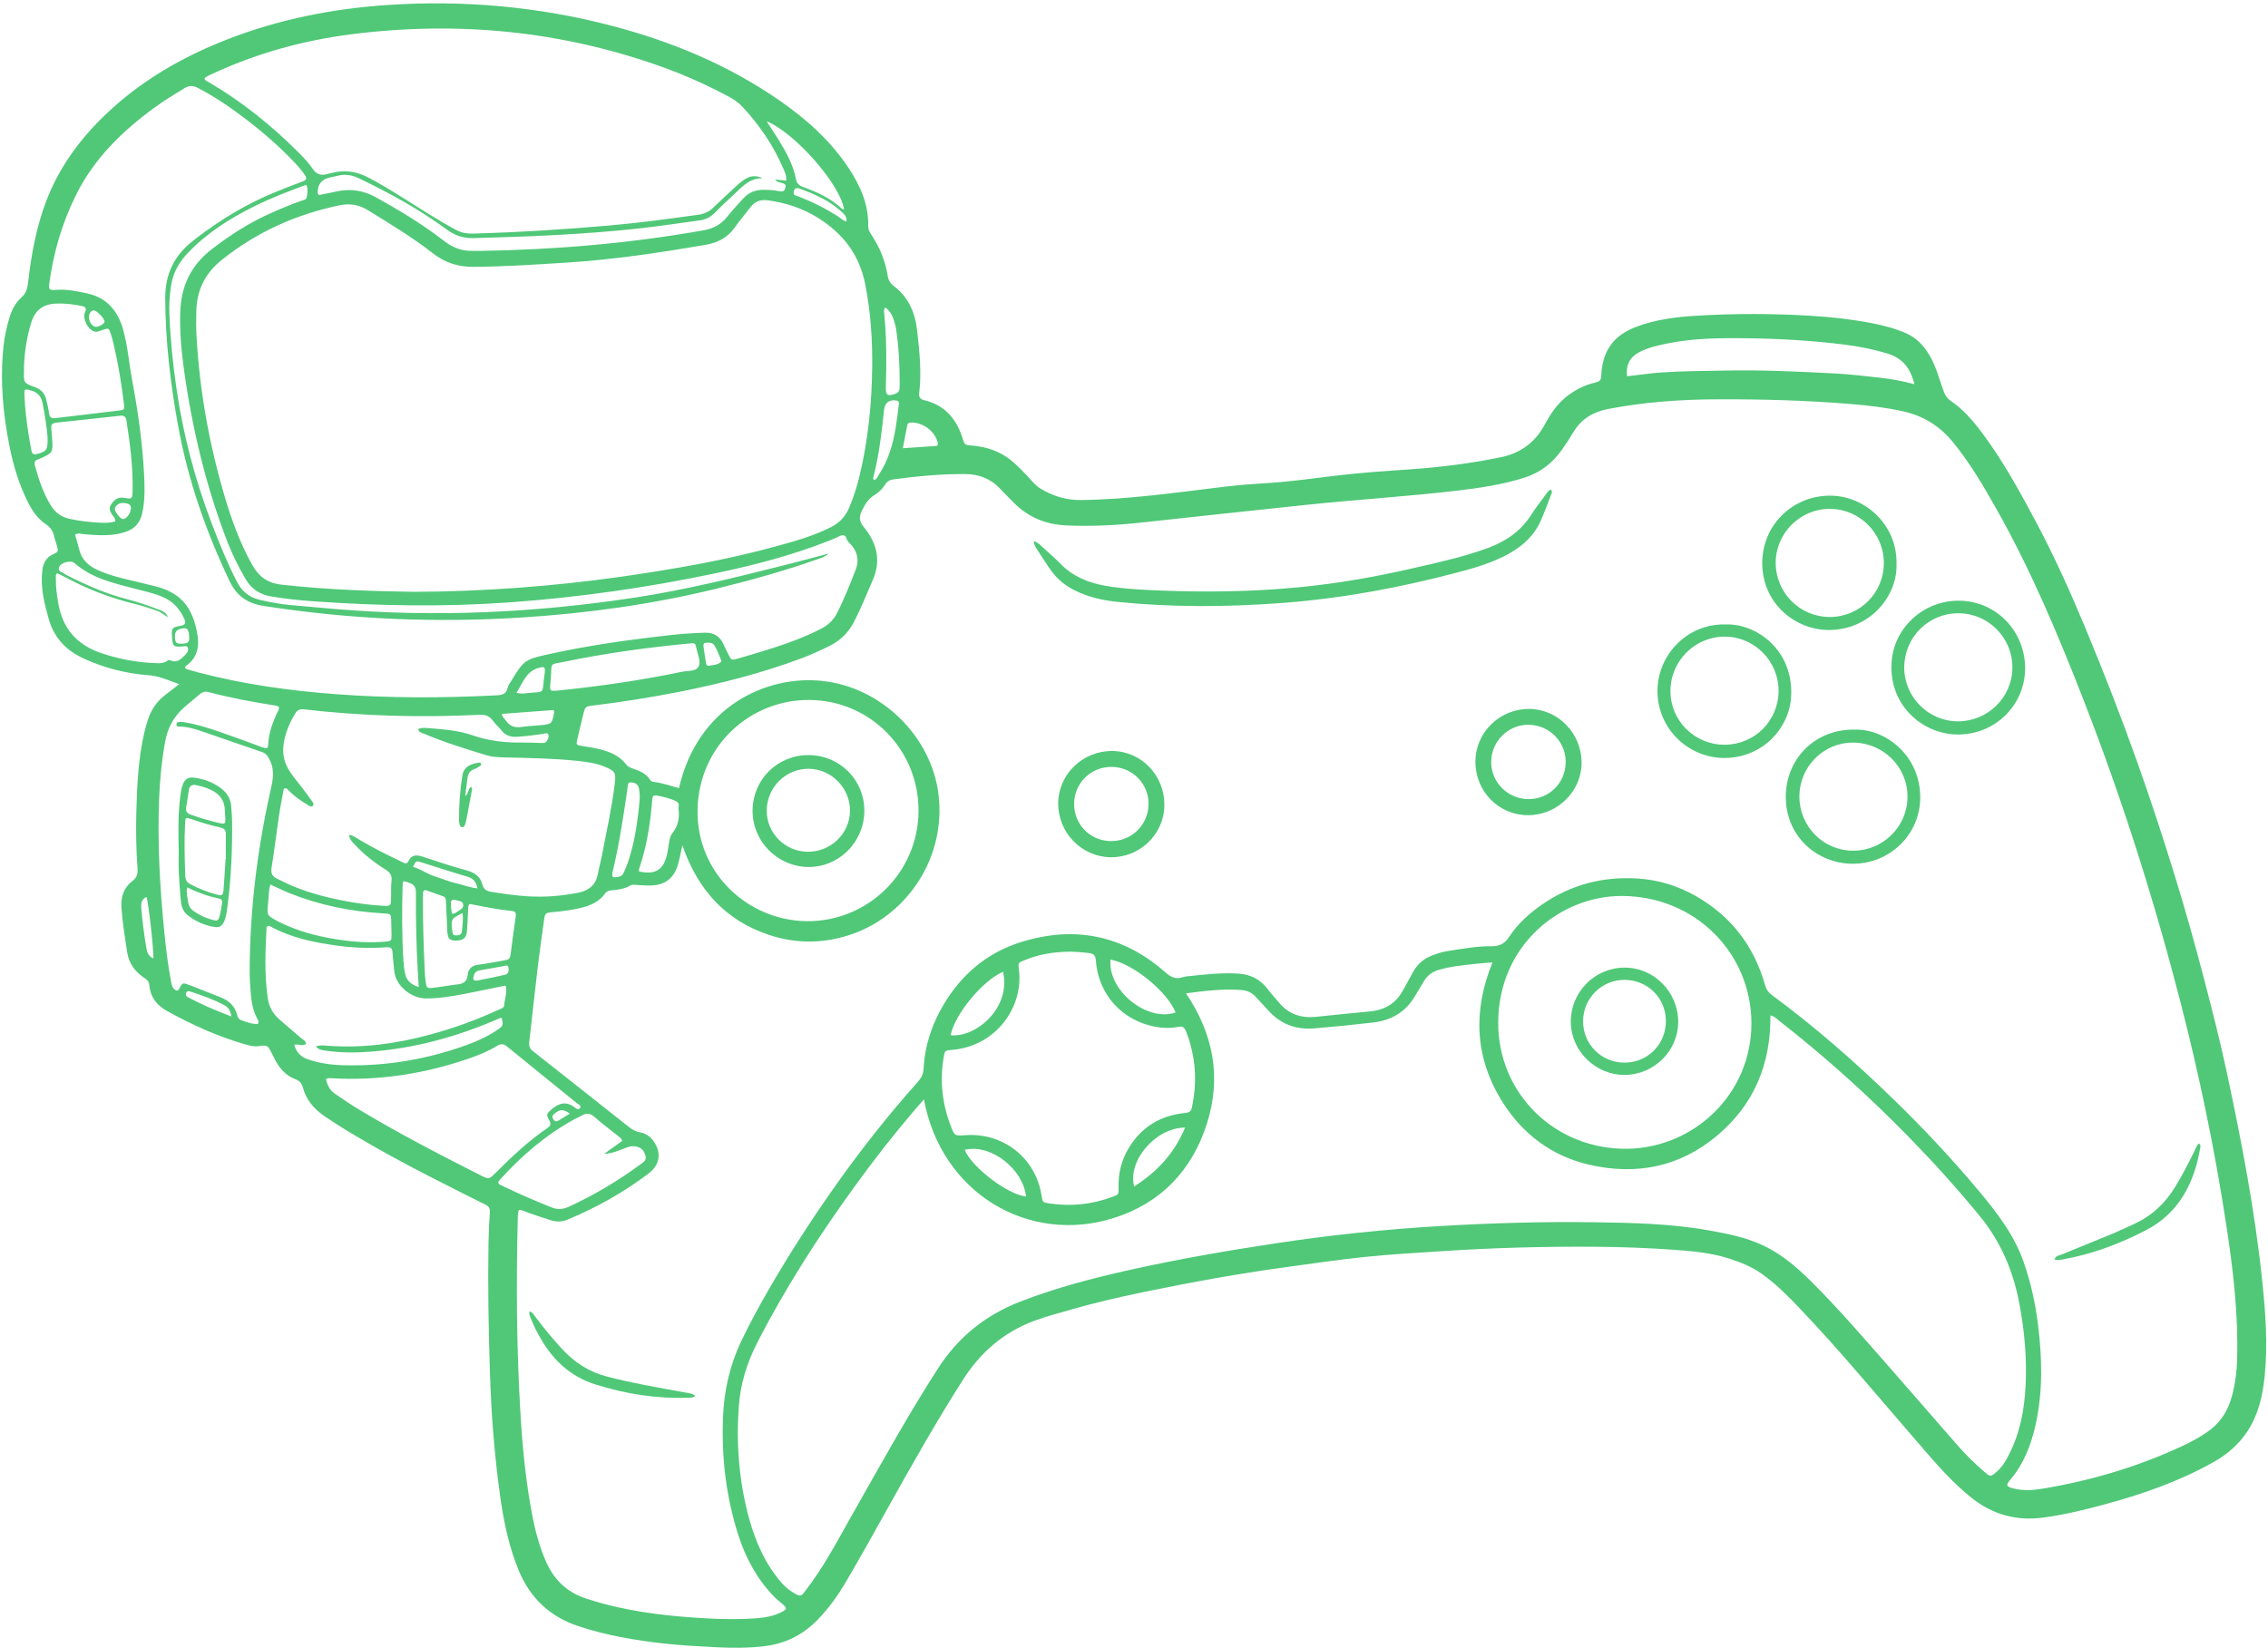 <?xml version="1.0" encoding="UTF-8"?>
<!DOCTYPE svg PUBLIC '-//W3C//DTD SVG 1.0//EN'
          'http://www.w3.org/TR/2001/REC-SVG-20010904/DTD/svg10.dtd'>
<svg data-name="Line Art" height="1006.8" preserveAspectRatio="xMidYMid meet" version="1.0" viewBox="326.9 489.3 1385.1 1006.8" width="1385.1" xmlns="http://www.w3.org/2000/svg" xmlns:xlink="http://www.w3.org/1999/xlink" zoomAndPan="magnify"
><g id="change1_1"
  ><path d="m1708.495,1271.928c-4.499-43.128-12.701-85.654-21.753-128.008-3.93-18.388-8.597-36.629-13.325-54.835-5.605-21.589-11.64-43.07-18.193-64.393-7.237-23.549-14.926-46.956-23.177-70.169-9.869-27.76-20.576-55.206-31.906-82.4-9.154-21.971-18.967-43.662-30.177-64.664-9.873-18.497-19.955-36.901-32.58-53.752-5.518-7.364-11.47-14.305-19.11-19.53-2.374-1.624-3.521-3.621-4.472-6.219-2.682-7.33-4.527-14.977-8.622-21.786-3.536-5.88-7.998-10.632-14.338-13.365-6.751-2.911-13.841-4.788-21.042-6.164-12.443-2.378-24.998-3.747-37.659-4.496-23.154-1.371-46.291-1.395-69.429.024-12.669.777-25.252,2.376-37.177,7.019-11.962,4.657-20.156,13.252-20.745,29.848-.098,2.766-1.422,3.411-3.483,3.891-7.463,1.739-14.054,5.271-19.703,10.333-5.002,4.482-8.504,10.222-11.707,16.072-5.742,10.489-14.823,16.882-26.125,19.217-18.594,3.841-37.446,6.202-56.427,7.505-14.789,1.015-29.586,1.989-44.319,3.764-14.056,1.693-28.076,3.711-42.229,4.574-8.478.517-16.964,1.141-25.396,2.142-29.441,3.494-58.788,7.903-88.529,8.21-8.943.093-17.064-2.463-24.587-7.028-3.14-1.906-5.414-4.902-7.922-7.57-5.249-5.583-10.51-11.134-17.615-14.49-5.663-2.675-11.653-3.916-17.836-4.324-2.093-.138-3.113-.804-3.754-3.024-3.55-12.288-10.617-21.38-23.666-24.512-2.583-.62-3.541-1.757-3.219-4.433,1.545-12.841.136-25.603-1.297-38.348-1.22-10.842-5.309-20.262-14.256-27.025-2.151-1.625-3.295-3.593-3.696-6.205-1.416-9.208-4.981-17.577-10.081-25.327-1.017-1.545-1.884-3.107-1.833-5.068.339-13.068-4.693-24.371-11.654-35.003-11.042-16.868-25.752-30.053-42.145-41.465-31.43-21.882-66.239-36.331-103.107-45.954-44.711-11.671-90.217-15.705-136.3-12.649-33.609,2.229-66.391,8.673-97.885,20.912-27.762,10.788-53.196,25.425-74.808,46.165-15.695,15.063-28.314,32.278-36.104,52.785-6.083,16.015-9.104,32.713-11.046,49.634-.417,3.631-1.262,6.696-4.122,9.245-3.685,3.285-5.87,7.595-7.294,12.322-1.736,5.763-2.999,11.614-3.624,17.598-2.166,20.753-.318,41.262,3.82,61.623,2.366,11.64,5.815,22.929,11.176,33.576,2.657,5.277,5.958,10.093,10.952,13.395,2.698,1.784,4.272,4.042,4.948,7.137.425,1.948,1.149,3.828,1.687,5.754,1,3.58,1.086,3.8-2.276,5.398-4.256,2.022-6.008,5.326-6.572,9.823-1.28,10.199,1.142,19.8,3.837,29.496,3.298,11.863,10.893,19.607,21.77,24.531,12.412,5.619,25.463,9.02,39.023,10.01,6.508.475,12.168,2.994,18.958,5.514-3.229,2.487-5.699,4.439-8.221,6.322-5.248,3.918-8.801,9.039-10.816,15.229-.875,2.688-1.688,5.409-2.317,8.164-3.62,15.82-4.378,31.951-4.821,48.078-.32,11.642-.112,23.304.74,34.934.22,3.006-.344,5.357-2.981,7.349-5.339,4.034-7.303,9.705-6.862,16.291.614,9.15,2.126,18.181,3.472,27.238,1.059,7.128,5.016,12.228,10.797,16.024,1.714,1.125,2.604,2.212,2.777,4.267.614,7.256,4.569,12.27,10.822,15.733,15.188,8.411,30.925,15.533,47.633,20.363,2.686.776,5.415,1.474,8.341,1.104,5.495-.694,5.508-.594,8.089,4.563.447.894.901,1.784,1.341,2.682,2.874,5.863,6.818,10.694,13.132,13.037,2.436.904,3.75,2.5,4.397,4.926,2.024,7.599,6.675,13.059,13.148,17.521,9.482,6.536,19.39,12.32,29.357,18.029,13.728,7.862,27.71,15.25,41.828,22.384,9.059,4.577,18.091,9.208,27.201,13.682,2.138,1.05,2.808,2.427,2.663,4.709-.38,5.983-.719,11.976-.821,17.969-.449,26.293-.006,52.583.84,78.861.401,12.457.993,24.922,2.005,37.342,1.055,12.947,2.404,25.888,4.198,38.752,2.185,15.672,5.301,31.108,11.45,45.899,7.057,16.974,19.118,28.188,36.315,33.923,17.12,5.709,34.83,8.689,52.74,10.673,10.444,1.157,20.913,1.677,31.394,2.228,9.676.509,19.322.509,28.951-.562,12.884-1.433,23.809-6.725,32.961-16.061,6.833-6.97,12.421-14.826,17.31-23.121,9.289-15.76,18.145-31.779,27.059-47.758,14.264-25.571,28.709-51.022,44.446-75.738,10.752-16.888,24.934-29.219,43.779-36.213,7.203-2.673,14.605-4.561,21.958-6.689,15.69-4.542,31.607-8.16,47.587-11.432,28.065-5.746,56.263-10.804,84.654-14.697,16.008-2.195,32.005-4.55,48.073-6.198,15.405-1.581,30.889-2.416,46.347-3.447,31.436-2.096,62.914-2.951,94.415-2.711,15.489.118,30.963.683,46.435,1.77,11.673.82,23.242,1.788,34.438,5.338,7.144,2.265,14.053,5.031,20.257,9.427,8.344,5.914,15.524,13.09,22.529,20.432,12.404,13,24.374,26.403,36.111,40.009,13.37,15.5,26.666,31.066,40.05,46.554,9.039,10.46,18.202,20.802,29.021,29.529,13.021,10.504,27.703,14.6,44.334,12.358,12.588-1.697,24.89-4.684,37.091-7.974,23.192-6.254,45.828-14.125,66.864-25.971,8.205-4.62,15.223-10.653,20.494-18.589,6.843-10.302,9.416-21.977,10.635-33.973,1.964-19.331.518-38.64-1.488-57.871Zm-380.197-567.638c5.537-2.844,11.579-4.121,17.621-5.319,15.445-3.063,31.083-3.245,46.748-3.065,20.656.237,41.251,1.392,61.747,4.038,8.426,1.088,16.743,2.756,24.883,5.223,9.062,2.746,14.165,8.321,16.751,18.831-7.236-1.92-13.905-3.197-20.654-3.928-8.929-.967-17.857-2.101-26.817-2.582-22.928-1.231-45.863-2.299-68.846-1.823-12.98.269-25.961.251-38.923,1.209-4.988.369-9.926,1.031-14.878,1.642-1.789.221-3.58.413-5.359.617-.814-6.961,1.677-11.733,7.729-14.842Zm-447.304,44.737c.223-1.135.934-1.59,2.117-1.631,7.307-.253,14.678,5.192,16.438,12.149.288,1.14.261,2.058-1.113,2.161-6.586.491-13.177.922-20.168,1.403.972-5.03,1.839-9.558,2.727-14.082Zm-13.434-71.956c2.449,1.848,3.916,4.018,4.783,6.546.752,2.193,1.461,4.441,1.814,6.723,1.783,11.531,2.214,23.156,2.197,34.806-.003,2.103-.267,3.865-2.692,4.715-4.726,1.656-5.935.888-5.768-4.118.495-14.803.473-29.593-.927-44.357-.12-1.263-.625-2.603.593-4.316Zm-7.141,103.137c3.377-13.271,4.962-26.824,6.376-40.405.472-4.533,3.095-6.539,7.583-5.84,1.671.26,1.567,1.527,1.424,2.662-.602,4.787-1.155,9.586-1.955,14.343-1.669,9.921-4.443,19.48-10.043,27.993-.87,1.322-1.333,3.106-3.192,3.572-.71-.764-.385-1.565-.192-2.325Zm-5.172-117.548c3.336,16.778,4.494,33.703,4.312,50.714-.24,22.379-2.422,44.592-7.665,66.411-1.596,6.643-3.679,13.151-6.32,19.476-2.282,5.468-5.939,9.4-11.301,12.107-10.504,5.301-21.733,8.446-32.968,11.542-31.224,8.604-63.076,14.086-95.094,18.674-40.771,5.841-85.52,9.16-127.019,9.232-24.524-.41-52.484-1.241-80.361-4.38-8.609-.969-13.909-4.937-17.946-12.169-7.284-13.05-12.404-26.964-16.624-41.176-9.52-32.062-15.446-64.806-17.332-98.238-.301-5.326-.269-10.654-.114-15.991.366-12.648,5.626-22.84,15.394-30.682,21.33-17.126,45.578-28.007,72.313-33.526,6.211-1.282,11.882-.186,17.236,3.129,13.462,8.334,27.063,16.523,39.539,26.26,7.571,5.908,15.608,8.333,24.973,8.26,19.014-.149,37.961-1.422,56.923-2.611,28.322-1.777,56.313-6.027,84.254-10.763,7.409-1.256,13.561-4.209,18.025-10.468,2.997-4.202,6.361-8.14,9.472-12.263,2.854-3.782,6.148-5.219,11.19-4.505,10.927,1.548,21.08,4.875,30.396,10.721,15.081,9.463,25.165,22.384,28.716,40.246Zm-11.369-38.043c-2.45-.672-3.913-2.354-5.697-3.469-7.656-4.783-15.665-8.832-24.129-11.981-1.17-.435-2.732-.565-2.409-2.542.337-2.063,1.417-2.924,3.494-2.155,9.09,3.365,17.995,7.131,25.274,13.796,1.746,1.598,3.852,3.18,3.468,6.351Zm-1.506-7.39c-.491-.159-1.036-.176-1.333-.456-6.823-6.442-15.197-10.146-23.824-13.315-2.455-.902-3.685-2.055-4.206-4.779-1.65-8.636-5.876-16.237-10.411-23.646-2.303-3.764-4.77-7.428-7.492-11.65,17.544,7.187,45.117,38.834,47.265,53.847Zm-383.685-83.795c26.46-12.009,54.225-19.575,82.969-23.223,64.713-8.211,128.012-2.103,189.573,19.951,14.135,5.064,27.803,11.214,41.035,18.329,2.966,1.595,5.667,3.488,7.97,5.947,10.336,11.042,18.743,23.377,24.799,37.258,1.039,2.381,2.33,4.779,1.975,7.994-2.185-.251-4.243-.488-6.706-.771,1.373,1.987,3.27,1.755,4.784,2.344.966.376,1.921.876,1.589,2.128-.331,1.25-.562,2.763-2.315,2.809-.985.026-1.99-.152-2.964-.347-2.797-.56-5.615-.594-8.456-.597-4.785-.005-8.82,1.681-12.028,5.166-3.383,3.675-6.763,7.369-9.886,11.262-3.728,4.648-8.313,7.202-14.261,8.262-45.061,8.03-90.498,11.843-136.222,12.62-1.666.028-3.333-.066-4.998-.027-6.581.152-12.112-1.929-17.449-6.07-13.045-10.123-27.175-18.67-41.625-26.666-7.617-4.215-15.635-5.457-24.151-3.529-3.56.806-7.154,1.46-10.634,2.163-.34-.445-.689-.689-.707-.956q-.508-7.812,7.039-9.685c1.617-.4,3.271-.653,4.878-1.083,4.557-1.219,8.807-.602,13.079,1.437,18.833,8.992,37.033,19.069,53.887,31.417,4.908,3.596,9.913,5.337,16.145,5.179,33.826-.855,67.614-2.246,101.265-5.911,12.417-1.353,24.77-3.304,37.155-4.953,3.435-.457,6.291-1.892,8.753-4.368,3.641-3.661,7.363-7.249,11.188-10.718,5.319-4.823,9.967-10.895,18.44-10.611-3.553-1.582-6.95-1.773-10.299.166-2.466,1.428-4.58,3.319-6.652,5.257-4.381,4.096-8.844,8.11-13.126,12.308-2.612,2.562-5.557,4.025-9.193,4.53-18.153,2.519-36.302,5.02-54.572,6.602-27.728,2.401-55.486,4.186-83.312,4.935-3.622.098-6.898-.457-10.083-2.16-11.029-5.899-21.49-12.738-32.072-19.37-7.061-4.426-14.145-8.778-21.532-12.658-7.117-3.737-14.42-4.931-22.222-2.881-1.288.338-2.601.58-3.895.895q-4.848,1.178-7.768-3.115c-2.443-3.603-5.38-6.789-8.438-9.86-16.653-16.724-34.883-31.44-55.298-43.372-.949-.555-2.22-.799-2.585-2.438,2.055-1.55,4.536-2.506,6.929-3.592Zm-101.628,128.611c2.553-18.63,7.77-36.417,16.106-53.344,11.071-22.482,28.358-39.26,48.229-53.775,5.791-4.23,11.914-7.945,18.033-11.681,2.93-1.789,5.344-1.822,8.316-.267,9.931,5.195,19.181,11.415,28.088,18.17,11.171,8.472,21.762,17.607,31.365,27.847,2.167,2.31,4.217,4.713,5.983,7.36,1.256,1.884.864,2.908-1.256,3.704-5.771,2.165-11.515,4.404-17.223,6.729-17.09,6.961-32.694,16.488-47.376,27.591-.93.703-1.82,1.458-2.739,2.177-11.386,8.898-16.842,20.259-16.774,35.016.122,26.457,3.231,52.55,7.985,78.466,6.017,32.799,16.938,64.012,31.265,94.115,4.366,9.175,10.852,13.72,20.932,15.293,52.422,8.183,105.041,10.424,157.974,7.028,39.845-2.557,79.231-8.011,118.024-17.469,20.885-5.092,41.595-10.848,61.887-18.003,2.471-.871,5.038-1.565,7.094-3.551-8.976,2.362-17.932,4.805-26.932,7.07-30.38,7.647-60.802,15.169-91.807,19.878-60.694,9.218-121.651,12.104-182.9,6.882-8.965-.764-17.928-1.555-26.889-2.362-6.149-.553-12.184-1.723-18.222-3.034-6.864-1.49-11.502-5.109-14.739-11.428-5.943-11.602-10.789-23.641-15.421-35.784-10.076-26.41-17.194-53.635-21.327-81.57-2.266-15.316-3.794-30.759-4.415-46.259-.234-5.843.196-11.643,1.127-17.428,1.238-7.69,4.818-13.969,10.178-19.602,11.559-12.146,25.413-20.94,40.247-28.335,10.274-5.122,20.969-9.275,32.049-13.307,1.344,2.697.666,5.144.326,7.499-.229,1.582-1.843,1.77-3.072,2.192-6.467,2.224-12.749,4.895-18.996,7.67-13.029,5.786-24.896,13.416-36.139,22.135-12.115,9.396-18.273,21.684-18.992,36.929-.584,12.386.554,24.657,2.256,36.872,5.031,36.101,13.493,71.356,26.698,105.39,2.955,7.616,6.675,14.872,10.774,21.963,3.618,6.258,8.748,9.67,15.825,10.839,8.565,1.415,17.181,2.329,25.816,2.944,40.106,2.857,80.229,3.503,120.372.598,41.947-3.036,83.477-8.991,124.626-17.623,23.671-4.965,47.054-10.982,69.595-19.911,2.322-.92,4.624-1.906,6.871-2.994,1.708-.827,3.424-.314,3.8,1.105.663,2.497,2.667,3.671,3.99,5.489,3,4.124,3.835,8.777,1.916,13.735-3.489,9.013-7.049,17.988-11.406,26.636-2.196,4.36-5.445,7.446-9.738,9.665-9.808,5.071-20.118,8.863-30.614,12.178-6.672,2.107-13.38,4.103-20.1,6.051-4.195,1.216-4.215,1.134-6.062-2.659-.948-1.948-1.989-3.854-2.848-5.839-2.258-5.218-6.092-7.445-11.837-7.244-6.67.232-13.321.636-19.942,1.372-25.346,2.815-50.59,6.306-75.514,11.838-13.952,3.096-14.885,3.732-22.297,16.078-.856,1.427-1.979,2.833-2.335,4.395-.843,3.7-3.25,4.371-6.583,4.545-32.821,1.711-65.623,1.777-98.413-.697-28.302-2.136-56.321-6.029-83.816-13.249-2.255-.592-4.496-1.239-6.734-1.892-.469-.136-.898-.409-1.304-.599-.207-.817.162-1.326.728-1.736,6.29-4.563,7.886-11.083,6.801-18.204-2.865-18.801-11.633-26.538-25.644-30.179-6.61-1.717-13.293-3.15-19.916-4.816-5.174-1.301-10.295-2.825-15.172-5.011-5.711-2.56-10.115-6.351-11.615-12.815-.707-3.042-1.686-6.021-2.507-8.906,2.014-1.25,3.661-.476,5.267-.334,7.482.662,14.944,1.23,22.386-.481,8.51-1.957,12.287-5.812,13.792-14.312,1.318-7.446,1.086-14.948.685-22.437-1.037-19.335-3.783-38.459-7.37-57.469-1.638-8.677-2.305-17.515-4.378-26.117-.546-2.265-1.036-4.562-1.811-6.752-3.576-10.108-10.067-17.057-20.928-19.438-6.374-1.398-12.763-2.762-19.289-2.206-4.718.402-4.507-.721-4.014-4.324Zm410.333,231.415c-1.995,2.065-4.787,1.944-7.304,2.473-1.881.395-1.99-1.235-2.19-2.551-.42-2.773-.86-5.543-1.249-8.321-.395-2.82-.041-3.223,2.623-3.17,1.524.019,3.008.182,3.917,1.629,1.766,2.811,2.875,5.927,4.091,8.99.117.296.254.802.111.95Zm-29.983,104.976c-1.644,2.06-1.711,4.995-2.221,7.608-.35,1.796-.568,3.62-.977,5.401-2.132,9.302-7.198,12.34-16.943,10.212-.436-1.219.172-2.283.528-3.372,4.158-12.734,6.246-25.854,7.314-39.164.337-4.203.475-4.352,4.406-3.584,3.271.639,6.47,1.543,9.559,2.828,1.757.731,2.721,1.847,2.286,3.846-.07.324-.158.67-.113.989.787,5.601-.18,10.651-3.838,15.236Zm-19.899-20.185c-1.205,13.09-2.986,26.073-7.389,38.55-.662,1.876-1.472,3.703-2.278,5.523-.56,1.264-1.468,2.209-2.888,2.523-4.011.887-4.696.35-3.791-3.449,3.973-16.661,6.459-33.586,8.975-50.507.216-1.452-.327-3.898,2.186-3.682,2.074.178,4.25.883,4.76,3.605.462,2.473.658,4.933.425,7.436Zm-15.111-10.688c-1.757,14.898-5.072,29.528-7.884,44.243-.719,3.76-1.77,7.458-2.463,11.222-1.25,6.788-5.425,10.296-12.025,11.589-10.195,1.997-20.458,2.859-30.817,2.193-7.482-.481-14.91-1.494-22.31-2.738-2.729-.459-4.625-1.421-5.361-4.32-1.279-5.037-4.754-7.449-9.737-8.795-8.835-2.385-17.534-5.297-26.229-8.173-3.817-1.263-7.11-1.866-9.255,2.61-1.116,2.327-2.806.954-4.229.274-8.566-4.095-17.081-8.288-25.245-13.164-1.973-1.178-3.831-2.643-6.827-3.28.402,3.083,2.261,4.598,3.788,6.239,5.479,5.893,11.808,10.797,18.597,15.048,2.751,1.722,3.967,3.587,3.601,6.886-.385,3.461-.191,6.987-.26,10.485-.094,4.797-.269,5.011-5.207,4.709-7.156-.438-14.265-1.323-21.316-2.617-13.31-2.442-26.351-5.791-38.613-11.697-1.35-.65-2.648-1.42-4.029-1.993-3.189-1.322-4.421-3.313-3.822-7.002,1.734-10.682,3-21.439,4.597-32.145.81-5.422,1.938-10.797,2.897-16.054,1.724-.791,2.339.5,3.091,1.245,3.458,3.425,7.354,6.258,11.554,8.677.934.538,2.112,1.648,3.106.448.907-1.095-.172-2.201-.812-3.103-2.024-2.85-4.062-5.696-6.233-8.432-2.485-3.132-5.012-6.222-7.208-9.575-3.146-4.805-4.38-10.079-3.732-15.718.812-7.067,3.558-13.476,7.195-19.535,1.251-2.084,2.862-2.771,5.404-2.475,35.489,4.129,71.09,5.088,106.762,3.331,3.666-.18,6.409.55,8.591,3.656,1.52,2.164,3.641,3.896,5.29,5.982,2.411,3.049,5.486,4.006,9.25,3.79,5.499-.316,10.941-1.023,16.383-1.801,1.026-.146,2.365-1.036,2.955.651.517,1.48-1.053,4.64-2.415,4.859-.974.156-1.992.065-2.989.043-3.498-.075-6.997-.289-10.491-.232-10.397.171-20.515-.995-30.453-4.425-8.855-3.056-18.247-3.721-27.556-4.43-1.907-.145-3.908-.323-5.7.698.647,2.148,2.35,2.227,3.648,2.777,12.442,5.273,25.339,9.234,38.244,13.169,3.707,1.13,7.551,1.185,11.385,1.284,14.486.374,28.983.584,43.414,2.065,5.968.613,11.931,1.35,17.529,3.725,5.921,2.511,6.678,3.544,5.939,9.807Zm-67.157,108.344c-5.417.883-10.799,2.031-16.242,2.692-3.956.481-6.14,2.454-6.487,6.261-.349,3.825-2.378,5.36-6.036,5.747-5.123.542-10.193,1.562-15.314,2.132-3.377.376-3.772-.044-4.245-3.311-.333-2.302-.53-4.632-.631-6.956-.65-14.959-1.185-29.923-1.105-44.9.005-.998.012-1.997.08-2.991.086-1.268.855-1.808,2.017-1.414,3.463,1.176,6.902,2.426,10.338,3.68,1.562.57,1.581,1.97,1.646,3.313.183,3.822.364,7.644.538,11.467.098,2.16.123,4.326.277,6.482.331,4.62,1.361,5.752,5.088,5.753,4.67.001,6.57-1.537,6.921-5.889.321-3.978.431-7.972.669-11.958.087-1.456-.304-3.01.901-4.555,8.544,1.653,17.167,3.449,25.931,4.333,1.903.192,2.583,1.106,2.321,2.975-1.13,8.063-2.254,16.126-3.29,24.202-.272,2.124-1.596,2.646-3.379,2.937Zm.035,8.822c-2.567.622-5.156,1.163-7.743,1.701-3.234.672-6.476,1.305-8.656,1.742-2.727.459-3.093-.396-2.851-1.827.391-2.309,1.36-3.929,3.979-4.332,4.732-.728,9.423-1.716,14.15-2.486,1.15-.188,2.95-1.118,3.285.829.293,1.704.221,3.795-2.164,4.373Zm-53.24-2.193c.18,3.084.389,6.167.613,9.702-4.678-1.419-7.475-3.946-8.359-8.202-.572-2.757-.866-5.593-1.043-8.409-.961-15.286-.866-30.585-.453-45.886.017-.644.211-1.283.338-2.007,1.833-.218,2.759.636,3.85.955,3.037.887,3.953,2.854,3.938,5.969-.079,15.968.186,31.932,1.116,47.879Zm-2.897-63.714c1.829-3.738,1.842-3.781,5.193-2.736,9.333,2.91,18.616,5.989,27.999,8.726,3.491,1.018,5.316,3.031,6.19,7.154-4.732-.455-8.853-2.17-13.071-3.118-4.503-1.012-8.793-2.934-13.229-4.289-4.463-1.364-8.182-4.313-13.082-5.737Zm28.151,26.656c-1.246.739-2.285,1.901-4.166,2.027-.934-2.336-.7-4.486-.791-6.591-.077-1.782.905-2.296,2.521-1.904.478.116.973.184,1.43.356,1.322.497,3.09.422,3.456,2.275.393,1.992-1.006,2.98-2.45,3.836Zm1.687,12.755c-.217,2.155-1.921,2.458-3.64,2.479-1.745.021-2.124-1.233-2.222-2.658-.012-.164-.02-.329-.04-.492-.828-6.753-.698-6.988,6.303-10.538.553,4.12-.044,7.668-.401,11.209Zm-46.807,6.267c-10.519.962-20.964.041-31.331-1.683-11.038-1.835-21.788-4.735-31.935-9.586-.751-.359-1.498-.727-2.232-1.116-6.803-3.603-6.851-3.61-6.016-11.211.394-3.587.155-7.277,1.393-11.29,4.452,2.021,8.162,3.894,12.01,5.421,18.261,7.25,37.268,11.112,56.854,12.196,4.791.265,4.8.179,4.93,5.088.07,2.663.162,5.325.167,7.988.008,3.735-.013,3.842-3.84,4.192Zm102.926-141.48c.134.893.275,1.235.217,1.538-1.337,6.993-1.339,7.014-8.256,7.716-3.957.401-7.948.548-11.878,1.122-4.053.592-7.101-.63-9.381-4.003-.728-1.078-1.973-1.796-2.414-4.01,10.831-.807,21.292-1.586,31.712-2.362Zm-22.809-10.548c3.968-5.918,5.801-13.044,13.555-15.177,3.647-1.003,4.114-.637,3.744,3.093-.114,1.155-.328,2.3-.464,3.453-1.142,9.683.36,7.762-9.33,8.776-2.246.235-4.541.711-7.505-.145Zm27.679-1.6c-8.613.891-7.132.919-6.724-6.721.009-.166.021-.333.03-.499.813-10.202-1.229-8.149,8.877-10.233,24.974-5.151,50.217-8.6,75.597-11.032,3.738-.358,3.839-.313,4.579,3.401.71,3.569,2.835,7.646,1.197,10.668-1.741,3.211-6.531,2.453-10.006,3.179-24.31,5.073-48.854,8.682-73.55,11.238Zm-227.502-32.003c.017,2.934-.863,3.567-5.065,3.646-3.052.058-3.659-.769-3.634-4.951.018-2.902,1.771-4.272,5.777-4.511,1.979-.118,2.899,1.713,2.921,5.815Zm-45.408-78.858c.244-1.869,2.542-3.554,4.733-3.472,3.692.138,5.188,1.082,5.077,3.203-.169,3.224-2.809,6.745-4.955,6.611-1.589-.099-5.076-4.654-4.855-6.342Zm-6.298-114.187c-.144,1.382-4.096,3.532-5.676,3.088-3.342-.94-5.049-6.233-2.882-8.89.542-.664,1.114-1.202,2.048-1.111,1.957.156,6.69,5.183,6.51,6.913Zm-49.19,29.954c.027-.997.004-1.996.004-2.994.396-9.026,1.731-17.853,4.446-26.513,2.353-7.506,7.209-11.209,14.987-11.526,5.371-.219,10.63.368,15.858,1.485,2.181.466,3.104,1.272,1.976,3.789-1.692,3.777,1.659,10.479,5.537,11.734,1.918.621,3.574-.367,5.288-.946,3.555-1.2,3.697-1.194,4.924,2.442.743,2.201,1.273,4.479,1.807,6.745,2.788,11.84,4.722,23.83,6.191,35.897.437,3.589.369,3.777-3.079,4.201-12.883,1.585-25.783,3.034-38.667,4.603-2.461.3-3.701-.424-4.004-3.036-.305-2.634-1.014-5.221-1.562-7.826-.856-4.072-3.128-6.671-7.197-8.125-6.777-2.422-6.708-2.608-6.509-9.93Zm4.529,48.735c-.533-3.108-1.184-6.197-1.663-9.312-1.262-8.205-2.32-16.438-2.611-24.743-.128-3.653.148-3.635,3.565-2.777,4.378,1.099,6.774,3.653,7.585,8.115,1.336,7.354,2.569,14.71,2.977,20.486.258,7.822-.477,8.717-6.335,10.324-2.102.577-3.157.02-3.519-2.094Zm11.952,33.673c-4.753-7.579-7.458-15.95-9.812-24.477-.533-1.928-.079-3.257,1.971-3.829.478-.133.929-.366,1.385-.568,7.43-3.296,7.67-3.676,7.207-11.584-.078-1.329-.199-2.657-.335-3.981-.597-5.806-.611-5.892,4.969-6.511,12.245-1.358,24.506-2.575,36.748-3.96,2.535-.287,3.569.522,3.968,3.056,2.206,13.999,3.972,28.028,3.753,42.238-.016.998-.065,1.997-.131,2.993-.106,1.605-.879,2.456-2.583,2.208-.988-.144-1.98-.263-2.967-.417-3.497-.543-5.617,1.414-7.415,4.02-1.786,2.587-.575,4.697.947,6.826.655.916,1.673,1.676,1.559,3.598-3.184.93-6.336.984-9.483.788-6.315-.392-12.602-.958-18.794-2.437-4.832-1.154-8.368-3.788-10.986-7.963Zm72.822,94.445c-1.017-.485-1.549.165-2.173.58-1.776,1.18-3.76,1.253-5.769,1.197-11.903-.328-23.462-2.444-34.733-6.351-14.587-5.057-23.145-15.094-25.695-30.288-.827-4.927-1.583-9.867-1.467-14.885.025-1.096-.405-2.329.872-3.461,3.568,1.815,7.216,3.693,10.883,5.533,11.506,5.772,23.554,10.062,36.044,13.143,2.26.557,4.505,1.19,6.729,1.882,2.539.791,5.05,1.675,7.565,2.541,2.355.811,4.15,2.54,6.267,3.81-.795-2.835-3.228-3.796-5.587-4.688-6.383-2.415-12.831-4.67-19.443-6.365-12.987-3.329-25.117-8.754-37.012-14.791-.148-.075-.322-.132-.432-.247-1.423-1.489-5.172-1.518-3.821-4.698,1.16-2.732,7.181-4.151,9.215-2.356,10.562,9.32,23.79,12.269,36.831,15.684,5.794,1.518,11.673,2.726,17.213,5.111,6.302,2.714,10.54,7.36,13.203,13.624.958,2.253.498,3.421-1.93,3.888-5.784,1.113-6.289.964-5.48,8.727.386,3.711,1.006,4.122,4.807,4.062.166-.002.334-.041.498-.029,1.405.097,3.279-1.001,4.096.552.844,1.605-.344,3.301-1.484,4.464-2.488,2.539-5.046,5.338-9.197,3.361Zm-10.274,182.153c-3.159-1.387-3.855-3.841-4.276-6.266-1.393-8.024-2.402-16.105-3.124-24.217-.259-2.906-.054-5.679,3.163-7.101,1.091,2.317,4.404,31.572,4.236,37.584Zm21.334,23.835c-1.098-.575-1.928-1.466-1.346-2.826.646-1.51,1.938-1.014,3.006-.668,6.967,2.252,13.843,4.745,20.326,8.2,2.34,1.247,3.706,3.179,4.298,6.875-9.568-3.585-18.059-7.276-26.285-11.582Zm37.444-16.422c-.02,4.823.333,9.657.725,14.469.435,5.341,1.493,10.557,4.14,15.323.403.727.834,1.455.166,2.768-3.785.252-6.994-1.209-10.267-2.314-1.62-.547-2.119-2.074-2.512-3.515-1.492-5.478-5.22-8.64-10.372-10.575-6.389-2.399-12.669-5.092-19.064-7.474-3.708-1.381-3.924-1.299-5.746,2.221-.982,1.898-1.882,1.5-3.01.508-1.776-1.562-1.874-3.85-2.268-5.945-1.787-9.502-2.914-19.098-3.883-28.711-2.744-27.209-4.288-54.469-3.201-81.826.463-11.659,1.583-23.243,3.668-34.752,1.555-8.579,5.378-15.668,11.986-21.291,3.044-2.59,6.14-5.12,9.167-7.729,1.654-1.426,3.412-1.829,5.547-1.259,13.374,3.572,26.975,6.028,40.634,8.195.819.13,1.644.305,2.23,1.079.061,1.725-1.093,3.047-1.735,4.536-2.252,5.222-4.24,10.525-4.721,16.239-.375,4.446.086,5.111-5.369,3.044-8.252-3.126-16.56-6.116-24.904-8.986-6.612-2.274-13.283-4.402-20.213-5.548-.984-.163-1.97-.35-2.963-.416-1.227-.082-2.653.156-2.738,1.535-.107,1.726,1.522,1.366,2.605,1.391,4.742.11,9.189,1.602,13.591,3.086,11.993,4.044,23.896,8.352,35.896,12.375,2.842.953,3.827,2.73,5.069,5.344,3.137,6.6,1.515,12.668.055,19.232-7.976,35.878-12.362,72.208-12.512,108.997Zm35.475,54.164c-4.276-1.492-6.972-4.285-8.25-8.862,2.703-.683,5.06,1.172,7.262-.545-.32-2.008-2.043-2.614-3.226-3.648-4.264-3.729-8.547-7.436-12.873-11.093-3.993-3.375-6.472-7.631-7.251-12.758-2.242-14.743-1.545-29.526-.787-43.91,1.008-.982,1.647-.689,2.206-.382,12.802,7.032,26.812,9.874,41.072,11.805,9.937,1.346,19.929,1.723,29.928.974,2.672-.2,3.579.7,3.711,3.234.2,3.822.716,7.628,1.072,11.437.821,8.779,10.28,16.507,19.175,16.577,8.066.063,15.935-1.304,23.79-2.777,8.18-1.534,16.311-3.331,24.465-5.004.144-.03.311.058.672.134.886,3.964-.668,7.809-.972,11.728-.142,1.826-1.92,2.132-3.24,2.742-13.639,6.315-27.718,11.421-42.233,15.328-20.422,5.497-41.119,8.366-62.316,6.755-2.195-.167-4.493-.545-7.274.423,1.96,2.245,4.161,2.294,6.166,2.592,9.451,1.405,18.955,1.27,28.435.512,25.823-2.066,50.486-8.787,74.283-18.872,1.227-.52,2.44-1.072,3.675-1.571.292-.118.648-.082.973-.116,1.057,4.414.886,4.962-2.561,7.296-5.693,3.854-11.877,6.745-18.311,9.098-24.372,8.914-49.531,13.205-75.485,12.553-7.512-.188-14.937-1.146-22.107-3.65Zm105.675,70.938c-25.73-13.011-51.323-26.275-75.997-41.236-4.42-2.68-8.619-5.691-12.917-8.55-3.36-2.235-4.786-5.285-5.649-9.088,1.721-.839,2.89-.499,4.037-.436,28.672,1.558,56.481-2.814,83.555-12.191,5.834-2.021,11.556-4.359,16.829-7.592,2.317-1.421,3.956-1.476,6.186.355,14.17,11.631,28.479,23.092,42.707,34.652.912.741,2.839,1.407,1.949,2.878-.916,1.513-2.465.379-3.471-.394-5.051-3.884-9.532-2.599-13.932,1.21-3.087,2.673-3.482,3.143-1.502,6.657,1.3,2.308.851,3.462-1.176,4.847-11.613,7.933-21.776,17.554-31.7,27.45-3.946,3.934-4.013,3.918-8.917,1.438Zm54.39-37.74c-2.538,1.554-4.646,2.808-6.714,4.125-1.344.856-2.404.786-3.34-.613-.898-1.342-.713-2.333.536-3.389,3.358-2.84,5.572-3.006,9.519-.124Zm-43.585,42.575c-.177-1.068.301-1.559.732-2.039,13.247-14.714,28.107-27.448,45.521-37.039,1.458-.803,3.035-1.395,4.459-2.248,2.924-1.751,5.32-1.587,8.023.837,4.458,3.998,9.309,7.554,13.982,11.312,1.01.812,2.15,1.521,2.94,3.192-3.73,2.685-7.427,5.345-11.124,8.005,5.117-.245,9.459-2.285,13.911-3.964,1.93-.728,3.735-.932,5.816-.505,3.288.675,4.762,2.827,5.546,5.719.736,2.716-1.376,3.884-3.091,5.142-13.739,10.079-28.262,18.823-43.792,25.893-3.556,1.618-6.76,1.921-10.504.41-10.044-4.055-19.988-8.314-29.739-13.026-1.022-.494-2.147-.9-2.681-1.688Zm915.373,175.82c-4.11,3.614-4.099,3.688-8.126.218-5.561-4.792-10.827-9.907-15.665-15.416-14.291-16.275-28.408-32.704-42.709-48.969-15.402-17.517-30.6-35.223-47.158-51.688-8.665-8.616-17.855-16.518-28.996-21.845-10.489-5.016-21.741-7.26-33.075-9.298-23.557-4.236-47.376-4.722-71.198-5.052-31.001-.429-61.98.503-92.926,2.312-33.441,1.955-66.729,5.428-99.865,10.419-30.148,4.541-60.177,9.732-89.936,16.359-22.757,5.068-45.267,10.918-67.099,19.413-21.3,8.288-37.856,21.631-50.22,40.841-18.229,28.323-34.472,57.782-51.095,87.034-8.144,14.331-15.753,28.991-25.259,42.515-1.819,2.588-3.788,5.069-5.677,7.608-1.149,1.543-2.315,1.942-4.239.942-3.609-1.877-6.717-4.236-9.372-7.326-10.001-11.637-15.963-25.282-19.902-39.911-5.995-22.262-7.738-44.939-6.064-67.88.995-13.63,4.967-26.459,11.191-38.618,17.122-33.449,37.382-64.943,59.386-95.348,11.531-15.933,23.593-31.455,36.369-46.414,1.823-2.134,3.675-4.244,6.083-7.023,10.467,56.988,63.668,89.101,116.216,72.418,28.447-9.032,47.48-28.958,56.582-57.464,9.033-28.292,4.075-54.811-12.753-79.702,11.751-1.526,22.955-2.954,34.31-1.977,3.274.282,6.056,1.7,8.299,4.146,2.589,2.824,5.237,5.595,7.806,8.438,7.467,8.265,16.885,11.709,27.813,10.809,12.117-.999,24.224-2.204,36.298-3.628,11.056-1.304,19.811-6.501,25.49-16.36,1.663-2.886,3.485-5.679,5.146-8.566,2.099-3.648,5.082-5.989,9.169-7.184,7.41-2.168,15.036-2.868,22.648-3.7,3.266-.357,6.547-.564,10.217-.873-12.149,29.854-10.821,58.413,6.194,85.411,12.396,19.669,30.209,32.955,52.902,38.186,28.688,6.612,55.297,1.436,78.227-17.898,22.55-19.014,32.685-43.757,32.404-73.287,2.547.453,3.98,2.187,5.604,3.455,27.883,21.773,54.099,45.413,78.821,70.708,15.145,15.495,29.648,31.553,43.399,48.324,12.699,15.489,20.254,33.098,24.025,52.585,3.274,16.923,4.869,33.958,3.993,51.189-.742,14.608-3.388,28.773-10.128,41.937-1.902,3.714-3.918,7.337-7.129,10.161Zm-638.342-257.344c27.05-2.239,43.812-26.425,40.782-49.242-.524-3.949-.35-3.972,3.252-5.452,8.581-3.526,17.073-5.169,28.377-5.287,3.058.107,7.202.309,11.339.88,2.749.38,3.797,1.415,4.021,4.409,1.554,20.87,15.983,36.803,36.46,40.598,4.629.858,9.325.973,13.908.042,2.813-.571,3.842.473,4.763,2.834,5.924,15.193,6.956,30.712,3.509,46.61-.536,2.472-1.946,2.95-4.198,3.176-14.874,1.488-26.464,8.44-34.267,21.297-4.516,7.441-6.554,15.587-6.272,24.315.136,4.211.061,4.187-3.823,5.633-12.433,4.63-25.212,5.954-38.323,4.01-4.25-.63-4.24-.697-4.868-4.758-3.552-22.938-23.247-38.582-46.519-36.949-6.541.459-6.587.477-8.908-5.518-5.224-13.495-6.795-27.394-4.437-41.702.733-4.447.742-4.527,5.203-4.897Zm-.915-8.961c2.622-12.916,19.623-33.473,32.038-38.741,5.061,22.02-16.562,40.423-32.038,38.741Zm97.684-46.159c13.491,2.298,34.762,19.576,39.732,32.274-17.452,6.079-41.611-13.545-39.732-32.274Zm45.527,102.604c-6.562,15.723-17.185,27.167-31.135,35.945-4.041-16.382,13.723-35.984,31.135-35.945Zm-97.151,42.055c-10.92-.906-33.291-17.93-37.459-28.505,16.766-3.842,35.915,12.535,37.459,28.505Zm288.375-106.768c.455-47.004,38.041-76.763,75.355-76.777,44.807-.017,79.343,34.801,79.296,78.086-.205,43.141-35.067,75.578-75.451,76.329-43.996.818-79.628-33.503-79.2-77.637Zm451.267,206.021c-.244,8.528-1.322,16.922-3.888,25.104-2.591,8.266-7.406,14.797-14.561,19.694-4.696,3.215-9.677,5.903-14.804,8.305-27.179,12.729-55.698,21.148-85.251,26.108-6.08,1.02-12.267,1.485-18.367-.149-4.16-1.114-4.457-1.952-1.657-5.247,8.318-9.791,12.74-21.412,15.473-33.695,4.471-20.09,4.01-40.368,1.506-60.664-1.637-13.265-4.446-26.272-8.896-38.886-5.816-16.484-16.297-30.031-27.338-43.243-16.356-19.573-33.78-38.16-52.059-55.92-23.425-22.761-47.942-44.294-74.275-63.677-2.164-1.592-3.407-3.344-4.123-5.901-6.639-23.725-20.532-41.986-41.871-54.319-11.082-6.405-23.115-10.158-35.985-10.972-21.186-1.34-40.677,3.716-58.184,15.747-7.84,5.388-14.944,11.725-20.217,19.771-2.568,3.919-5.588,5.879-10.553,5.832-9.003-.085-17.909,1.562-26.8,2.922-3.785.579-7.443,1.71-10.994,3.236-4.819,2.071-8.213,5.545-10.688,10.051-2.163,3.94-4.233,7.934-6.506,11.809-4.3,7.334-11.046,11.021-19.259,11.797-11.113,1.049-22.213,2.187-33.315,3.334-8.671.896-16.524-1.449-22.368-8.546-2.33-2.829-4.896-5.474-7.088-8.402-4.634-6.19-10.89-9.128-18.427-9.502-9.013-.447-17.983.32-26.934,1.313-2.316.257-4.723.315-6.908,1.021-4.256,1.375-7.165-.413-10.217-3.099-25.962-22.848-55.664-28.652-88.4-18.369-20.549,6.455-36.073,19.703-47.04,38.137-7.158,12.031-11.499,25.084-12.202,39.164-.16,3.198-1.312,5.542-3.452,7.938-18.983,21.257-36.519,43.66-52.86,67.017-13.847,19.791-26.868,40.1-38.904,61.033-5.64,9.808-11.024,19.754-15.935,29.973-7.199,14.98-10.749,30.704-11.364,47.241-.912,24.522,1.93,48.55,9.455,71.917,4.542,14.106,11.561,26.906,22.006,37.612,1.733,1.777,3.831,3.193,5.631,4.911,1.893,1.805,1.808,2.47-.433,3.753-5.347,3.062-11.278,3.948-17.294,4.362-9.49.654-18.99.526-28.481.019-21.499-1.147-42.854-3.376-63.734-8.934-3.699-.985-7.367-2.104-11.002-3.305-11.245-3.718-19.086-11.12-23.958-21.907-4.216-9.336-6.8-19.115-8.712-29.122-3.885-20.331-5.895-40.863-7.141-61.513-2.38-39.458-2.649-78.932-1.691-118.43.202-8.328.13-6.864,6.63-4.565,4.553,1.61,9.137,3.138,13.744,4.586,3.449,1.084,6.87.91,10.259-.506,17.615-7.358,34.157-16.617,49.366-28.16,7.1-5.389,7.926-13.083,2.616-20.162-2.001-2.668-4.639-4.291-7.868-4.905-2.529-.48-4.698-1.588-6.696-3.17-19.594-15.522-39.18-31.053-58.833-46.5-1.993-1.567-2.437-3.285-2.167-5.626,1.776-15.391,3.406-30.8,5.233-46.185,1.08-9.096,2.446-18.158,3.662-27.239.718-5.367.697-5.397,5.887-5.861,5.65-.504,11.271-1.202,16.786-2.558,5.778-1.42,11.113-3.665,14.701-8.739,1.111-1.571,2.609-1.849,4.319-2.009,3.822-.359,7.638-.806,11.018-2.883,1.239-.761,2.566-.437,3.893-.365,2.992.162,5.996.432,8.982.321,8.432-.311,13.656-4.254,16.194-12.368,1.12-3.58,1.73-7.32,2.848-12.192,9.29,27.1,26.191,45.719,52.473,54.619,17.4,5.892,35.216,5.522,52.477-.831,32.459-11.947,56.03-46.162,51.48-84.632-4.173-35.288-34.579-65.79-71.26-69.581-34.083-3.522-75.891,15.712-87.259,65.519-5.242-1.4-10.39-3.235-15.804-3.876-.87-.103-1.538-.65-1.991-1.38-2.382-3.832-6.328-5.231-10.268-6.648-1.561-.561-3.088-1.057-4.19-2.519-3.922-5.205-9.583-7.638-15.627-9.209-3.697-.961-7.514-1.473-11.289-2.115-3.64-.618-3.721-.594-2.94-4.068,1.096-4.873,2.312-9.72,3.482-14.576,1.318-5.468,1.316-5.506,6.674-6.148,17.382-2.082,34.657-4.852,51.828-8.23,25.375-4.992,50.38-11.381,74.654-20.423,5.941-2.213,11.693-4.846,17.374-7.653,6.656-3.289,11.615-8.19,15.028-14.812,4.282-8.309,7.728-16.977,11.442-25.535,5.183-11.943,2.423-22.661-5.414-32.149-3.096-3.749-3.104-6.416-1.075-10.489,1.841-3.698,3.743-6.889,7.344-9.096,2.695-1.651,5.054-3.868,6.74-6.601,1.273-2.064,3.076-2.821,5.357-3.124,14.386-1.915,28.811-3.259,43.339-3.192,8.386.039,15.659,2.749,21.483,8.98,2.616,2.799,5.352,5.487,8.026,8.233,8.937,9.177,19.883,13.635,32.613,14.178,15.024.641,29.993-.083,44.915-1.702,33.622-3.647,67.242-7.295,100.876-10.828,30.987-3.255,62.096-5.139,93.038-8.776,13.731-1.614,27.395-3.679,40.651-7.863,9.781-3.087,17.362-9.016,23.149-17.347,2.375-3.419,4.696-6.888,6.82-10.466,4.856-8.18,12.206-12.44,21.334-14.193,22.177-4.259,44.599-5.819,67.125-5.886,27.17-.082,54.324.659,81.413,2.916,10.628.885,21.209,2.114,31.647,4.468,12.166,2.745,22.084,8.86,30.03,18.501,10.446,12.675,18.679,26.758,26.712,40.978,21.363,37.815,38.089,77.748,53.8,118.141,23.213,59.682,42.516,120.609,58.518,182.608,11.708,45.362,21.206,91.166,28.245,137.476,4.085,26.871,7.294,53.826,6.516,81.093Zm-940.237-335.415c.668-39.034,32.258-67.641,68.817-67.116,37.019.531,66.441,30.72,66.13,68.041-.312,37.439-30.84,67.42-68.332,67.107-35.929-.513-67.278-29.355-66.616-68.032Z" fill="#50C878"
  /></g
  ><g id="change1_2"
  ><path d="m1267.653,807.823c2.347-5.141,4.293-10.469,6.303-15.757.414-1.089,1.29-2.364.115-3.679-1.665.45-2.315,1.902-3.164,3.045-3.078,4.143-6.266,8.227-9.04,12.57-6.296,9.857-15.335,15.963-26.085,19.96-15.034,5.589-30.671,8.926-46.24,12.511-22.74,5.236-45.735,9.252-68.927,11.518-29.694,2.901-59.525,3.206-89.349,1.856-9.818-.444-19.622-1.031-29.327-2.73-10.413-1.823-19.781-5.677-27.339-13.38-3.263-3.325-6.759-6.426-10.233-9.536-1.696-1.518-3.21-3.342-6.125-4.444.118,2.171.819,3.296,1.523,4.376,3.089,4.742,6.057,9.576,9.385,14.146,3.68,5.053,8.522,8.859,14.128,11.658,8.315,4.151,17.226,6.136,26.391,7.06,33.411,3.371,66.874,3.118,100.3.62,36.293-2.713,71.959-9.371,107.129-18.657,9.652-2.548,19.259-5.326,28.25-9.833,9.621-4.823,17.729-11.281,22.306-21.305Z" fill="#50C878"
  /></g
  ><g id="change1_3"
  ><path d="m1443.741,874.141c25.283-.001,42.128-20.885,41.383-40.403.52-23.953-19.336-41.753-40.762-41.663-23.161.097-41.805,18.553-41.211,42.283.611,24.427,20.822,39.784,40.589,39.783Zm.609-74.005c18.229.037,33.019,14.829,33.041,33.046.022,18.271-14.672,32.979-32.979,33.011-18.227.031-32.996-14.7-33.064-32.978-.067-18.124,14.89-33.116,33.002-33.079Z" fill="#50C878"
  /></g
  ><g id="change1_4"
  ><path d="m1459.984,935c-24.58-.663-43.157,18.141-42.46,42.412.668,23.259,19.269,39.249,40.411,39.511,23.005.286,41.543-17.816,41.683-40.218.161-25.77-21.073-42.135-39.634-41.706Zm-1.271,73.957c-18.191.023-32.9-14.773-32.899-33.094.001-18.123,14.546-32.866,32.5-32.943,18.569-.08,33.562,14.709,33.531,33.073-.031,18.174-14.873,32.942-33.131,32.965Z" fill="#50C878"
  /></g
  ><g id="change1_5"
  ><path d="m1523.832,856.241c-22.579-.45-41.479,17.407-41.774,39.469-.828,25.187,19.77,42.718,41.508,42.258,22.3-.472,39.669-18.038,40.079-39.676.435-23.018-17.302-41.602-39.812-42.051Zm-1.372,73.693c-17.972-.113-32.632-14.891-32.618-32.881.015-18.342,14.645-33.09,32.874-33.141,18.464-.051,33.304,14.875,33.176,33.368-.125,18.092-15.152,32.769-33.433,32.654Z" fill="#50C878"
  /></g
  ><g id="change1_6"
  ><path d="m1381.223,870.737c-23.88-.791-41.6,18.427-42.065,39.741-.525,24.039,19.353,42.485,42.045,41.822,22.533-.659,38.5-18.234,39.567-37.498,1.562-28.183-20.873-44.496-39.547-44.066Zm-1.024,73.489c-18.326.06-33.16-14.641-33.139-32.841.021-18.211,14.79-33.085,32.95-33.186,18.145-.101,33.056,14.755,33.09,32.968.035,18.312-14.583,33-32.902,33.06Z" fill="#50C878"
  /></g
  ><g id="change1_7"
  ><path d="m1006.174,948.044c-18.042-.128-32.881,14.201-33.017,31.882-.137,17.943,14.203,32.769,31.948,33.029,17.98.263,32.761-14.068,32.896-31.894.137-18.136-14.086-32.891-31.826-33.017Zm-1.172,55.034c-12.576-.279-22.311-10.386-22.122-22.965.191-12.737,10.494-22.622,23.29-22.345,12.563.271,22.424,10.485,22.155,22.947-.276,12.769-10.577,22.646-23.323,22.364Z" fill="#50C878"
  /></g
  ><g id="change1_8"
  ><path d="m1260.514,922.347c-17.964.028-32.603,14.572-32.549,32.338.055,18.194,14.274,32.587,32.181,32.577,17.731-.01,32.495-14.365,32.651-31.747.164-18.208-14.423-33.195-32.283-33.167Zm-.381,55.1c-12.503-.173-22.617-10.352-22.542-22.686.076-12.526,10.133-22.68,22.511-22.73,12.729-.051,23.043,10.152,22.989,22.741-.056,12.835-10.198,22.852-22.958,22.675Z" fill="#50C878"
  /></g
  ><g id="change1_9"
  ><path d="m697.464,1330.15c-10.806-2.822-19.708-8.615-27.242-16.756-5.774-6.239-11.145-12.799-16.281-19.564-.972-1.28-1.639-2.944-3.57-3.464-.618,1.788.333,3.268.896,4.737,1.67,4.36,3.853,8.48,6.215,12.503,7.61,12.963,18.133,22.609,32.576,27.231,18.512,5.925,37.525,8.936,57.029,8.277,1.4-.047,2.917.156,4.517-1.074-2.049-1.696-4.208-1.752-6.229-2.121-16.038-2.926-32.115-5.645-47.911-9.769Z" fill="#50C878"
  /></g
  ><g id="change1_10"
  ><path d="m1669.847,1187.858c-1.384.904-1.803,2.562-2.482,3.961-3.707,7.634-7.593,15.161-12.009,22.422-5.954,9.789-13.842,17.403-24.242,22.302-4.662,2.196-9.329,4.398-14.085,6.377-10.285,4.279-20.646,8.375-30.93,12.652-1.606.668-3.861.749-4.486,3.127,1.923.615,3.558.196,5.182-.093,17.844-3.181,34.582-9.536,50.628-17.807,9.366-4.827,16.961-11.69,22.564-20.638,5.738-9.163,8.888-19.284,10.654-29.878.128-.768.35-1.641-.793-2.426Z" fill="#50C878"
  /></g
  ><g id="change1_11"
  ><path d="m619.479,955.148c-4.533.664-9.293,2.163-10.198,7.808-1.452,9.064-2.138,18.17-2.033,27.342.007.663.052,1.337.181,1.986.191.968.358,2.089,1.556,2.278,1.247.197,1.675-.81,2.009-1.773.217-.628.426-1.267.551-1.918,1.159-6.044,2.33-12.086,3.411-18.144.151-.846.687-1.913-.49-2.744-1.718,1.249-1.224,3.743-3.496,5.61.545-4.185.984-7.639,1.447-11.09.361-2.69,1.623-4.608,4.364-5.495,1.234-.399,2.35-1.205,3.461-1.917.388-.248.692-.756.434-1.306-.231-.493-.692-.71-1.197-.636Z" fill="#50C878"
  /></g
  ><g id="change1_12"
  ><path d="m1319.037,1145.918c17.91-.052,32.677-14.592,32.762-32.26.089-18.313-14.762-33.369-32.826-33.281-18.258.089-32.944,15.018-32.775,33.315.163,17.618,15.101,32.277,32.839,32.226Zm-.096-58.06c14.27.032,25.387,11.141,25.34,25.322-.046,14.187-11.266,25.316-25.442,25.237-14.163-.079-25.28-11.391-25.118-25.559.158-13.88,11.408-25.031,25.221-25Z" fill="#50C878"
  /></g
  ><g id="change1_13"
  ><path d="m820.303,1018.895c18.603.317,34.05-14.77,34.449-33.646.403-19.066-14.595-34.487-33.742-34.693-18.977-.204-34.143,14.507-34.497,33.462-.353,18.84,14.872,34.554,33.79,34.876Zm.578-59.983c13.856.141,25.318,11.929,25.127,25.842-.19,13.888-11.938,25.105-26.024,24.849-13.935-.254-25.069-11.681-24.823-25.475.252-14.09,11.746-25.358,25.72-25.216Z" fill="#50C878"
  /></g
  ><g id="change1_14"
  ><path d="m468.094,981.87c-.326-4.821-2.645-8.441-6.522-11.269-4.842-3.531-10.244-5.511-16.128-6.25-3.689-.463-5.562.714-6.926,4.262-.902,2.347-1.213,4.838-1.534,7.32-1.434,11.113-1.171,22.287-.934,33.449,0,4.165-.147,8.337.036,12.494.25,5.658.671,11.313,1.174,16.955.314,3.525,1.076,6.958,4.064,9.364,4.774,3.844,10.234,6.255,16.229,7.32,3.454.613,5.217-.637,6.516-3.99,1.035-2.668,1.35-5.502,1.72-8.304,2.271-17.216,3.031-34.521,2.865-51.871-.03-3.162-.347-6.321-.56-9.48Zm-27.453.262c.671-3.428,1.019-6.917,1.613-10.362.409-2.369,1.833-3.395,4.296-2.887,3.111.641,6.167,1.458,9.038,2.823,5.409,2.571,8.664,6.617,8.635,12.875-.006,1.329.189,2.658.271,3.711.171,4.367.058,4.555-3.703,3.737-5.865-1.275-11.583-3.08-17.263-5.023-2.495-.854-3.401-2.246-2.886-4.874Zm21.921,58.752c-.455,2.62-.798,5.274-1.487,7.834-.793,2.947-1.412,3.27-4.298,2.504-4.044-1.073-7.824-2.798-11.301-5.143-1.861-1.255-3.161-2.897-3.542-5.201-.483-2.918-1.349-5.799-.826-9.531,6.623,3.18,12.83,5.489,19.379,6.752,1.58.305,2.355,1.167,2.075,2.785Zm2.252-26.79c-.056.002-.112.004-.167.007-.39,6.153-.669,12.315-1.211,18.454-.337,3.822-.811,4.104-4.325,3.155-5.483-1.479-10.742-3.555-15.799-6.174-2.161-1.119-3.166-2.605-3.26-5.083-.414-10.83-.682-21.658-.114-32.487.173-3.296.438-3.469,3.598-2.381,5.835,2.01,11.726,3.851,17.75,5.156,2.613.566,3.646,1.692,3.57,4.358-.143,4.994-.041,9.996-.041,14.994Z" fill="#50C878"
  /></g
></svg
>
